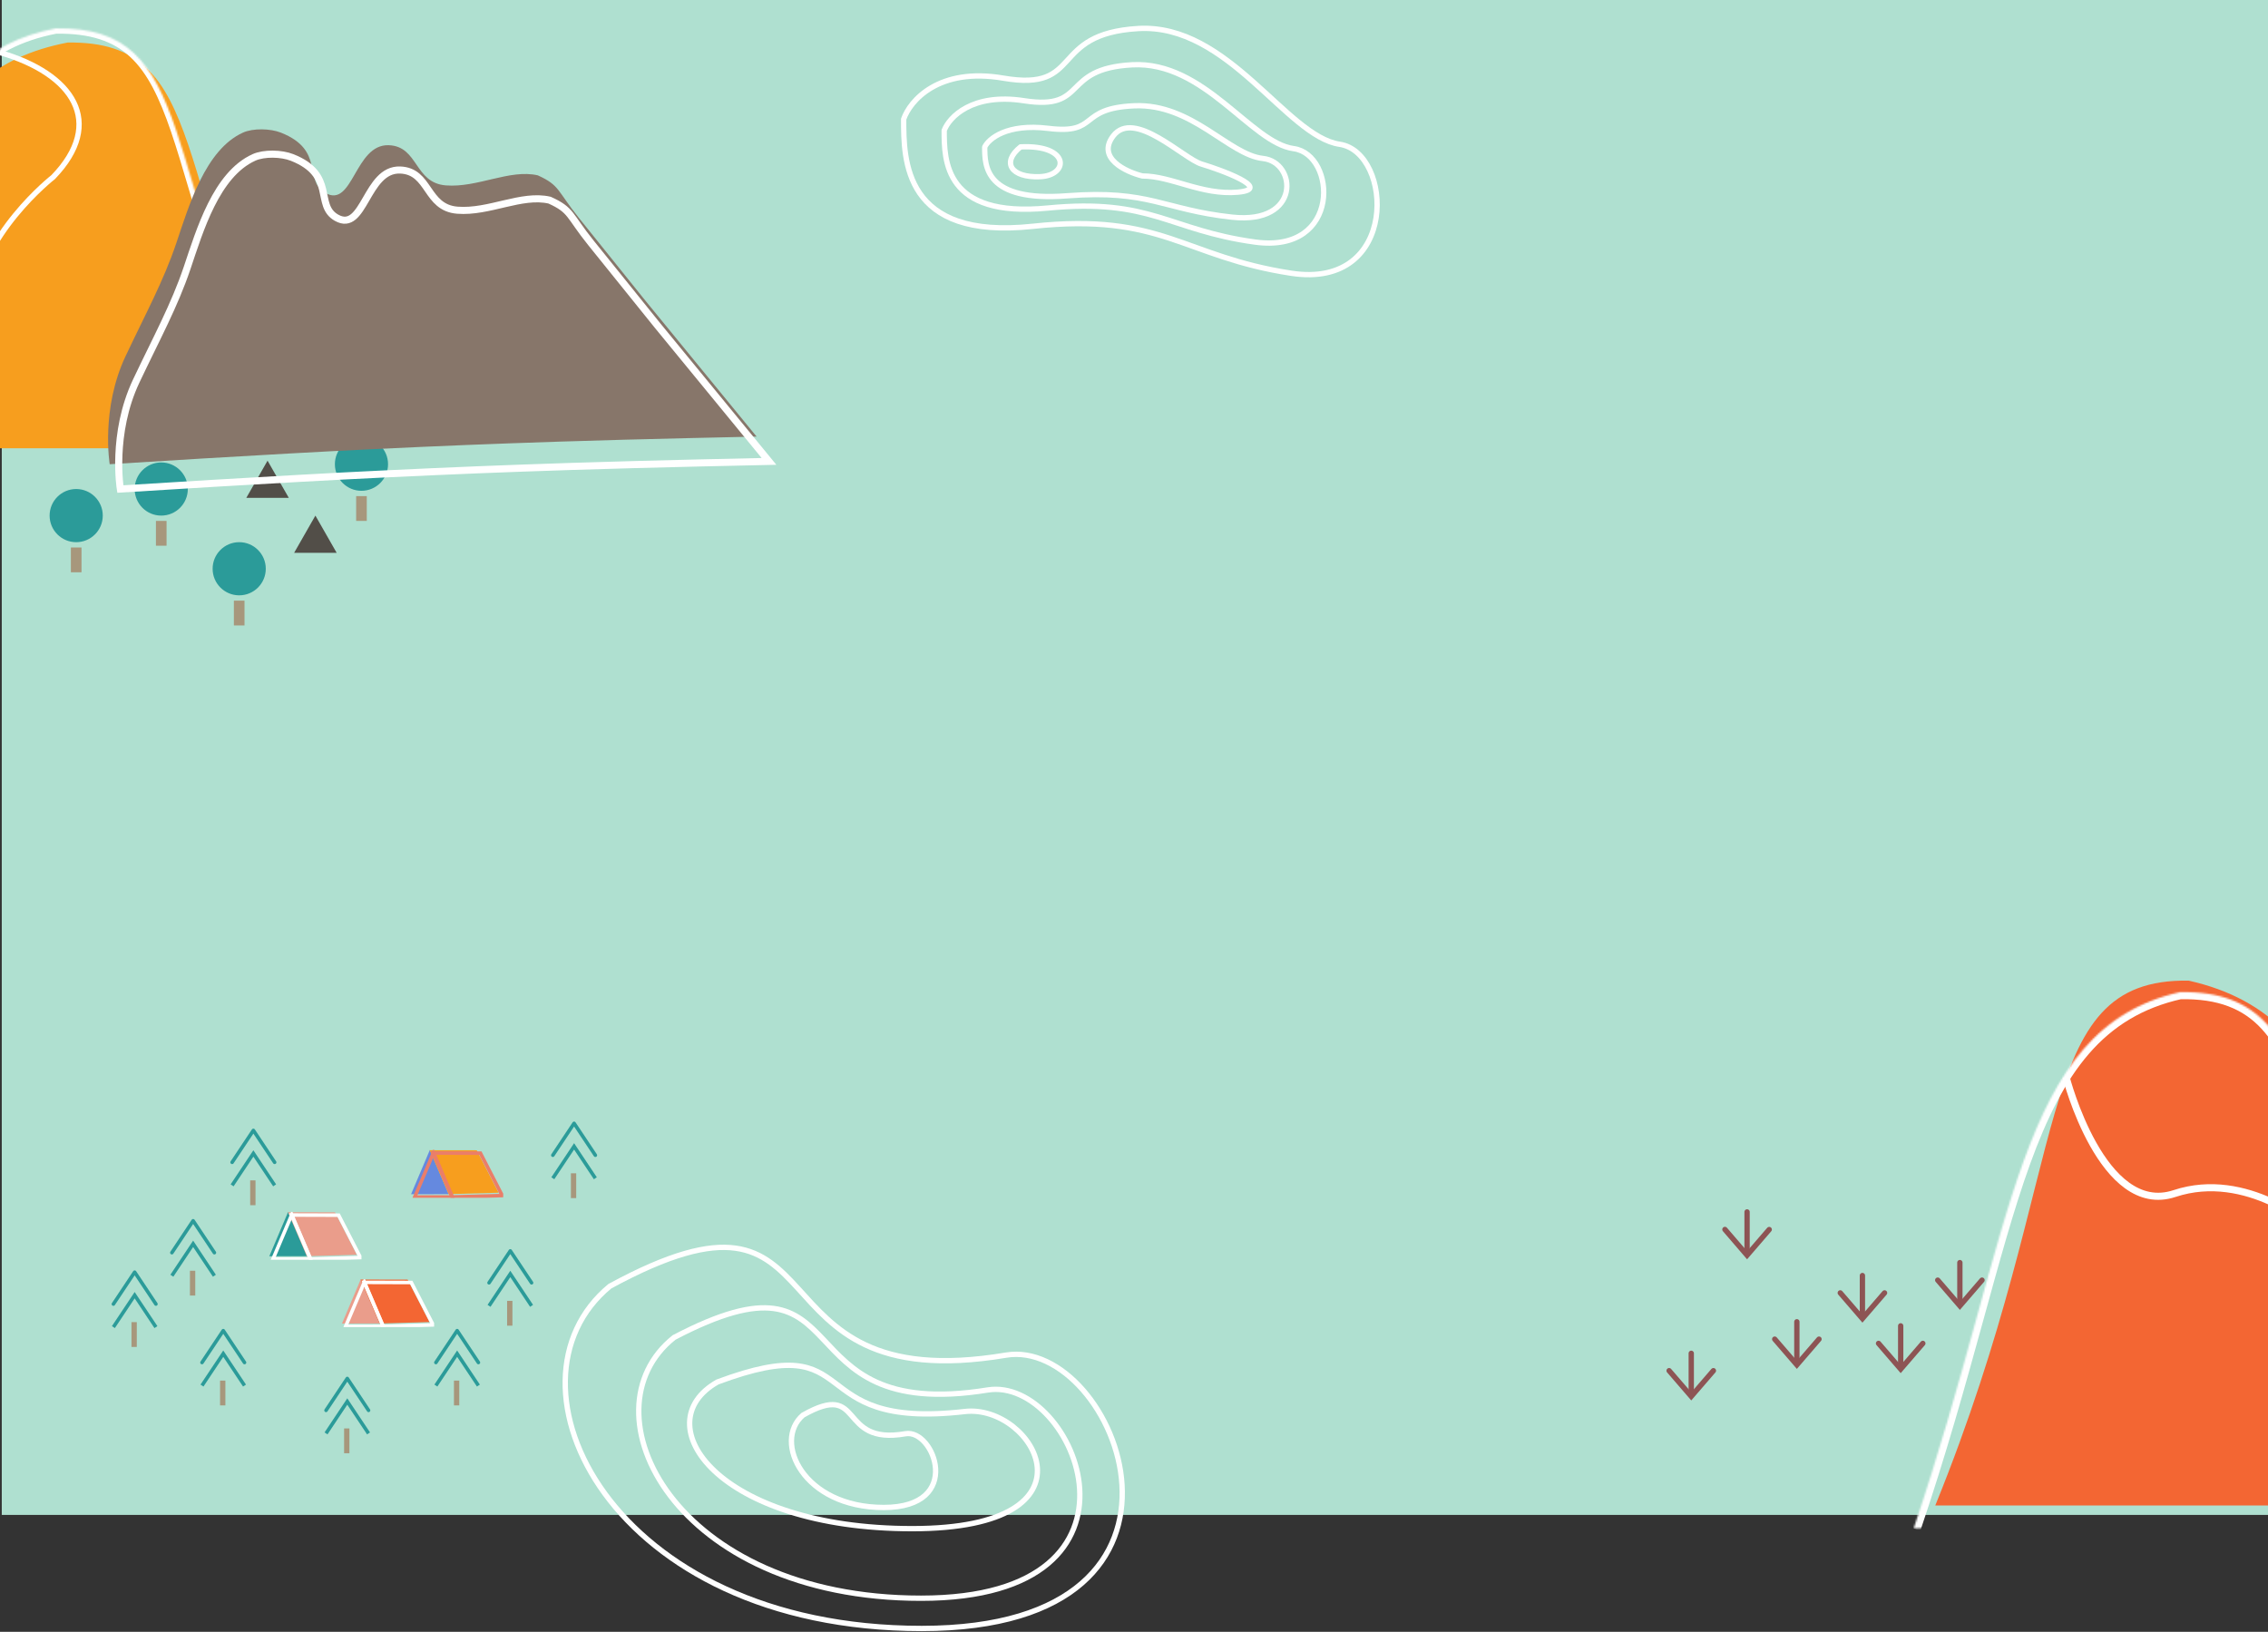 <svg width="1280" height="921" viewBox="0 0 1280 921" fill="none" xmlns="http://www.w3.org/2000/svg">
<rect x="0" y="0" width="1280" height="921" fill="#333333" stroke="none"/>
<rect x="1" width="1280" height="855" fill="#AFE0D0"/>
<path d="M566.219 44.099C529.717 37.828 513.531 56.916 510 67.243C510 90.388 510 135.557 582.921 127.718C655.843 119.879 667.657 144.89 728.764 154.222C789.871 163.555 786.205 85.909 756.058 81.429C725.912 76.949 693.322 13.115 642.399 16.102C591.476 19.088 611.845 51.938 566.219 44.099Z" stroke="white" stroke-width="3" stroke-linejoin="round"/>
<path d="M577.937 56.847C548.679 52.305 535.705 66.131 532.875 73.612C532.875 90.377 532.875 123.096 591.326 117.418C649.776 111.739 659.246 129.856 708.227 136.616C757.207 143.376 754.269 87.133 730.105 83.888C705.941 80.643 679.818 34.404 639 36.567C598.183 38.73 614.51 62.526 577.937 56.847Z" stroke="white" stroke-width="3" stroke-linejoin="round"/>
<path d="M591.625 72.449C568.332 69.595 558.003 78.282 555.75 82.983C555.75 93.516 555.75 114.074 602.283 110.506C648.817 106.938 656.356 118.322 695.35 122.569C734.345 126.817 732.005 91.478 712.768 89.439C693.531 87.4 672.733 58.347 640.238 59.706C607.743 61.066 620.741 76.017 591.625 72.449Z" stroke="white" stroke-width="3" stroke-linejoin="round"/>
<path d="M575.994 82.901C604.114 81.555 603.333 99.047 586.93 99.72C570.526 100.393 565.058 91.647 575.994 82.901Z" stroke="white" stroke-width="3" stroke-linejoin="round"/>
<path d="M628.231 76.763C618.796 89.198 635.307 96.981 644.742 99.317C661.253 99.317 678.157 110.29 698.598 108.461C719.04 106.632 688.377 95.66 678.157 92.612C667.936 89.564 640.025 61.218 628.231 76.763Z" stroke="white" stroke-width="3" stroke-linejoin="round"/>
<path d="M246 769L258 751L270 769" stroke="#2B9B99" stroke-width="2" stroke-miterlimit="10" stroke-linecap="round" stroke-linejoin="round"/>
<path d="M246 782L258 764L270 782" stroke="#2B9B99" stroke-width="2" stroke-miterlimit="10"/>
<rect x="256.199" y="779.2" width="3" height="14" fill="#A7977C"/>
<path d="M114 769L126 751L138 769" stroke="#2B9B99" stroke-width="2" stroke-miterlimit="10" stroke-linecap="round" stroke-linejoin="round"/>
<path d="M114 782L126 764L138 782" stroke="#2B9B99" stroke-width="2" stroke-miterlimit="10"/>
<rect x="124.199" y="779.2" width="3" height="14" fill="#A7977C"/>
<path d="M64 736L76 718L88 736" stroke="#2B9B99" stroke-width="2" stroke-miterlimit="10" stroke-linecap="round" stroke-linejoin="round"/>
<path d="M64 749L76 731L88 749" stroke="#2B9B99" stroke-width="2" stroke-miterlimit="10"/>
<rect x="74.199" y="746.2" width="3" height="14" fill="#A7977C"/>
<path d="M276 724L288 706L300 724" stroke="#2B9B99" stroke-width="2" stroke-miterlimit="10" stroke-linecap="round" stroke-linejoin="round"/>
<path d="M276 737L288 719L300 737" stroke="#2B9B99" stroke-width="2" stroke-miterlimit="10"/>
<rect x="286.199" y="734.2" width="3" height="14" fill="#A7977C"/>
<path d="M97 707L109 689L121 707" stroke="#2B9B99" stroke-width="2" stroke-miterlimit="10" stroke-linecap="round" stroke-linejoin="round"/>
<path d="M97 720L109 702L121 720" stroke="#2B9B99" stroke-width="2" stroke-miterlimit="10"/>
<rect x="107.199" y="717.2" width="3" height="14" fill="#A7977C"/>
<path d="M312 652L324 634L336 652" stroke="#2B9B99" stroke-width="2" stroke-miterlimit="10" stroke-linecap="round" stroke-linejoin="round"/>
<path d="M312 665L324 647L336 665" stroke="#2B9B99" stroke-width="2" stroke-miterlimit="10"/>
<rect x="322.199" y="662.2" width="3" height="14" fill="#A7977C"/>
<path d="M131 656L143 638L155 656" stroke="#2B9B99" stroke-width="2" stroke-miterlimit="10" stroke-linecap="round" stroke-linejoin="round"/>
<path d="M131 669L143 651L155 669" stroke="#2B9B99" stroke-width="2" stroke-miterlimit="10"/>
<rect x="141.199" y="666.2" width="3" height="14" fill="#A7977C"/>
<g clip-path="url(#clip0)">
<path d="M253.211 673.963L232 674.003L242.606 649L253.211 673.963Z" fill="#6589DF"/>
<path d="M281.383 673.164C271.982 673.444 262.581 673.683 253.18 673.963C249.625 665.695 246.07 657.428 242.516 649.16C251.359 649.16 260.201 649.2 269.044 649.2C273.157 657.188 277.27 665.176 281.383 673.164Z" fill="#F79E1E"/>
<path d="M283.438 674.762C274.037 675.041 264.636 675.281 255.235 675.561C251.68 667.293 248.125 659.025 244.57 650.757C253.413 650.797 262.256 650.797 271.129 650.837C275.212 658.786 279.325 666.774 283.438 674.762Z" stroke="#EA7E69" stroke-width="2" stroke-miterlimit="10"/>
<path d="M255.266 675.561L234.055 675.601L244.66 650.598L255.266 675.561Z" stroke="#EA7E69" stroke-width="2" stroke-miterlimit="10"/>
</g>
<g clip-path="url(#clip1)">
<path d="M173.211 708.963L152 709.003L162.606 684L173.211 708.963Z" fill="#2B9B99"/>
<path d="M201.383 708.164C191.982 708.444 182.581 708.683 173.18 708.963C169.625 700.695 166.07 692.428 162.516 684.16C171.359 684.16 180.201 684.2 189.044 684.2C193.157 692.188 197.27 700.176 201.383 708.164Z" fill="#EA9D8B"/>
<path d="M203.438 709.762C194.037 710.041 184.636 710.281 175.235 710.561C171.68 702.293 168.125 694.025 164.57 685.757C173.413 685.797 182.256 685.797 191.129 685.837C195.212 693.786 199.325 701.774 203.438 709.762Z" stroke="white" stroke-width="2" stroke-miterlimit="10"/>
<path d="M175.266 710.561L154.055 710.601L164.66 685.598L175.266 710.561Z" stroke="white" stroke-width="2" stroke-miterlimit="10"/>
</g>
<g clip-path="url(#clip2)">
<path d="M214.211 746.963L193 747.003L203.606 722L214.211 746.963Z" fill="#EA9D8B"/>
<path d="M242.383 746.164C232.982 746.444 223.581 746.683 214.18 746.963C210.625 738.695 207.07 730.428 203.516 722.16C212.359 722.16 221.201 722.2 230.044 722.2C234.157 730.188 238.27 738.176 242.383 746.164Z" fill="#F36633"/>
<path d="M244.438 747.762C235.037 748.041 225.636 748.281 216.235 748.561C212.68 740.293 209.125 732.025 205.57 723.757C214.413 723.797 223.256 723.797 232.129 723.837C236.212 731.786 240.325 739.774 244.438 747.762Z" stroke="white" stroke-width="2" stroke-miterlimit="10"/>
<path d="M216.266 748.561L195.055 748.601L205.66 723.598L216.266 748.561Z" stroke="white" stroke-width="2" stroke-miterlimit="10"/>
</g>
<path d="M184 796L196 778L208 796" stroke="#2B9B99" stroke-width="2" stroke-miterlimit="10" stroke-linecap="round" stroke-linejoin="round"/>
<path d="M184 809L196 791L208 809" stroke="#2B9B99" stroke-width="2" stroke-miterlimit="10"/>
<rect x="194.199" y="806.2" width="3" height="14" fill="#A7977C"/>
<path d="M1347.56 849.698C1337.21 669.18 1328.12 574.33 1235.27 553.47C1145.32 551.908 1171.43 654.905 1092.21 849.698" fill="#F36633"/>
<mask id="path-44-inside-1" fill="white">
<path d="M1080 862.634C1137.54 692.972 1137.75 580.69 1230.38 559.938C1320.12 558.385 1294.07 660.842 1373.09 854.615"/>
</mask>
<path d="M1230.38 559.938L1230.31 555.939L1229.91 555.946L1229.51 556.035L1230.38 559.938ZM1083.79 863.919C1098.22 821.383 1109.04 782.454 1118.6 747.742C1128.18 712.973 1136.45 682.561 1145.79 656.809C1164.47 605.353 1186.98 573.761 1231.26 563.841L1229.51 556.035C1181.16 566.866 1157.25 601.791 1138.27 654.08C1128.8 680.2 1120.43 710.968 1110.89 745.618C1101.33 780.324 1090.56 819.054 1076.21 861.349L1083.79 863.919ZM1230.45 563.937C1252.01 563.564 1266.01 569.391 1276.48 580.784C1287.21 592.46 1294.64 610.376 1301.91 635.157C1316.36 684.329 1329.78 759.005 1369.39 856.125L1376.8 853.104C1337.38 756.452 1324.31 683.013 1309.59 632.902C1302.29 608.04 1294.46 588.522 1282.37 575.37C1270.02 561.933 1253.62 555.535 1230.31 555.939L1230.45 563.937Z" fill="white" mask="url(#path-44-inside-1)"/>
<path d="M1370.01 630.121C1363.53 681.209 1338.99 712.919 1305.23 692.95C1305.23 692.95 1268.15 660.057 1227.28 673.619C1186.41 687.182 1166.02 607.836 1166.02 607.836" stroke="white" stroke-width="4"/>
<path d="M567.705 764.836C417.396 790.091 479.701 652.211 344.189 725.929C277.991 780.535 344.189 919.097 520.198 919.097C696.208 919.097 629.778 754.406 567.705 764.836Z" stroke="white" stroke-width="3"/>
<path d="M557.436 784.493C438.41 803.735 487.747 698.684 380.439 754.85C328.018 796.455 380.439 902.026 519.817 902.026C659.194 902.026 606.59 776.547 557.436 784.493Z" stroke="white" stroke-width="3"/>
<path d="M544.498 796.65C450.65 807.474 489.551 748.382 404.942 779.976C363.61 803.378 404.942 862.762 514.836 862.762C624.73 862.762 583.254 792.18 544.498 796.65Z" stroke="white" stroke-width="3"/>
<path d="M511.05 809.186C472.137 816.001 488.267 778.795 453.185 798.687C436.047 813.422 453.185 850.812 498.751 850.812C544.317 850.812 527.119 806.372 511.05 809.186Z" stroke="white" stroke-width="3"/>
<rect x="201" y="280" width="6" height="14" fill="#A7977C"/>
<circle cx="204" cy="262" r="15" fill="#2B9B99"/>
<rect x="88" y="294" width="6" height="14" fill="#A7977C"/>
<circle cx="91" cy="276" r="15" fill="#2B9B99"/>
<rect x="132" y="339" width="6" height="14" fill="#A7977C"/>
<circle cx="135" cy="321" r="15" fill="#2B9B99"/>
<rect x="40" y="309" width="6" height="14" fill="#A7977C"/>
<circle cx="43" cy="291" r="15" fill="#2B9B99"/>
<path d="M139 281L151 260L163 281" fill="#4B443F" fill-opacity="0.93"/>
<path d="M166 312L178 291L190 312" fill="#4B443F" fill-opacity="0.93"/>
<path d="M1093.6 722.5L1106.1 737L1118.6 722.5" stroke="#8D5454" stroke-width="3" stroke-miterlimit="10" stroke-linecap="round"/>
<path d="M1106.1 735.6V712.6" stroke="#8D5454" stroke-width="3" stroke-linecap="round" stroke-linejoin="round"/>
<path d="M942 773.6L954.5 788.1L967 773.6" stroke="#8D5454" stroke-width="3" stroke-miterlimit="10" stroke-linecap="round"/>
<path d="M954.5 786.8V763.8" stroke="#8D5454" stroke-width="3" stroke-linecap="round" stroke-linejoin="round"/>
<path d="M1001.6 755.8L1014.1 770.3L1026.6 755.8" stroke="#8D5454" stroke-width="3" stroke-miterlimit="10" stroke-linecap="round"/>
<path d="M1014.1 769V746" stroke="#8D5454" stroke-width="3" stroke-linecap="round" stroke-linejoin="round"/>
<path d="M1038.6 729.7L1051.1 744.2L1063.6 729.7" stroke="#8D5454" stroke-width="3" stroke-miterlimit="10" stroke-linecap="round"/>
<path d="M1051.1 742.9V719.9" stroke="#8D5454" stroke-width="3" stroke-linecap="round" stroke-linejoin="round"/>
<path d="M1060.2 758.2L1072.7 772.7L1085.2 758.2" stroke="#8D5454" stroke-width="3" stroke-miterlimit="10" stroke-linecap="round"/>
<path d="M1072.7 771.3V748.3" stroke="#8D5454" stroke-width="3" stroke-linecap="round" stroke-linejoin="round"/>
<path d="M973.5 693.9L986 708.44L998.5 693.94" stroke="#8D5454" stroke-width="3" stroke-miterlimit="10" stroke-linecap="round"/>
<path d="M986 707V684" stroke="#8D5454" stroke-width="3" stroke-linecap="round" stroke-linejoin="round"/>
<path d="M-63 253C-53.68 113.458 -45.495 40.139 38.145 24.013C119.165 22.806 95.645 102.424 167 253" fill="#F79E1E"/>
<path d="M-0.107 29.627C41.41 41.621 59.68 69.191 30.034 99.937C30.034 99.937 -11.9 132.589 -15.29 173.987C-18.68 215.384 -94.396 226.521 -94.396 226.521" stroke="white" stroke-width="3"/>
<mask id="path-75-inside-2" fill="white">
<path d="M-104 250C-52.167 118.85 -51.982 32.055 31.456 16.014C112.281 14.813 88.817 94.013 160 243.801"/>
</mask>
<path d="M31.456 16.014L31.411 13.014L31.148 13.018L30.889 13.067L31.456 16.014ZM-101.21 251.103C-88.212 218.215 -78.456 188.117 -69.845 161.283C-61.219 134.403 -53.774 110.906 -45.361 91.009C-36.953 71.126 -27.673 55.079 -15.509 43.03C-3.401 31.035 11.705 22.865 32.022 18.959L30.889 13.067C9.487 17.182 -6.719 25.877 -19.732 38.767C-32.689 51.602 -42.34 68.458 -50.887 88.672C-59.429 108.873 -66.964 132.668 -75.558 159.45C-84.167 186.278 -93.871 216.21 -106.79 248.897L-101.21 251.103ZM31.5 19.013C51.183 18.721 64.031 23.31 73.581 32.228C83.283 41.285 89.96 55.137 96.505 74.258C109.506 112.24 121.608 170.003 157.29 245.089L162.71 242.513C127.209 167.811 115.451 111.08 102.182 72.315C95.592 53.063 88.532 37.977 77.676 27.842C66.67 17.566 52.14 12.706 31.411 13.014L31.5 19.013Z" fill="white" mask="url(#path-75-inside-2)"/>
<path d="M364.362 169.849L427 246.405C427 246.405 359.358 247.807 316.041 249.241C274.788 250.606 251.666 251.543 210.451 253.494C152.394 256.241 61.91 262 61.91 262C61.91 262 56.786 230.852 70.858 201.039C82.352 176.687 92.334 158.508 99.492 137.242C106.651 115.977 115.907 84.495 137.075 74.863C142.825 72.247 152.621 72.514 158.551 74.863C183.606 84.787 171.079 101.8 183.606 108.888C199.295 117.765 200.139 81.254 219.4 81.952C236.214 82.56 233.717 103.217 251.613 104.635C269.51 106.053 287.676 95.301 303.514 98.964C316.041 104.635 314.251 107.47 326.779 123.065L364.362 169.849Z" fill="#87766A"/>
<path d="M371.191 183.849L434 260.405C434 260.405 366.173 261.807 322.738 263.241C281.373 264.606 258.187 265.543 216.86 267.494C158.644 270.241 67.912 276 67.912 276C67.912 276 62.775 244.852 76.885 215.039C88.41 190.687 98.419 172.508 105.598 151.242C112.776 129.977 122.057 98.495 143.283 88.863C149.048 86.247 158.871 86.514 164.818 88.863C189.941 98.787 177.38 115.8 189.941 122.888C205.673 131.765 206.52 95.254 225.832 95.952C242.693 96.56 240.189 117.217 258.134 118.635C276.08 120.053 294.295 109.301 310.176 112.964C322.738 118.635 320.943 121.47 333.505 137.065L371.191 183.849Z" stroke="white" stroke-width="4"/>
<defs>
<clipPath id="clip0">
<rect width="52" height="27" fill="white" transform="translate(232 649)"/>
</clipPath>
<clipPath id="clip1">
<rect width="52" height="27" fill="white" transform="translate(152 684)"/>
</clipPath>
<clipPath id="clip2">
<rect width="52" height="27" fill="white" transform="translate(193 722)"/>
</clipPath>
</defs>
</svg>

